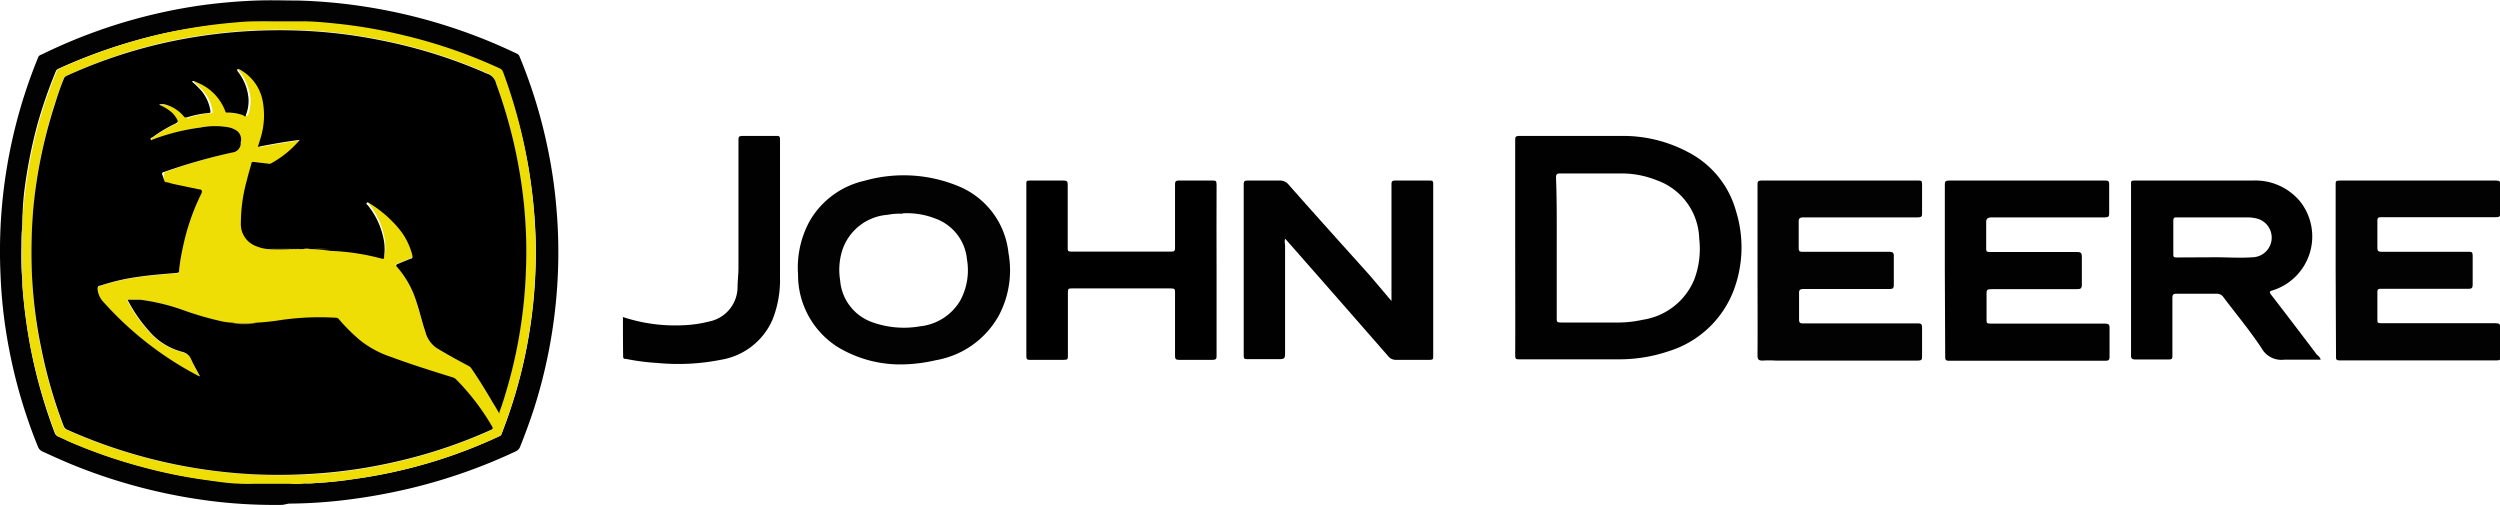 <svg xmlns="http://www.w3.org/2000/svg" viewBox="0 0 137.21 27.72"><g id="Capa_2" data-name="Capa 2"><g id="HOME"><g id="marcas"><g id="Capa_69" data-name="Capa 69"><path d="M83.16,13.6c0-2,0-3.92,0-5.89,0-.18,0-.25.24-.25,1.9,0,3.81,0,5.71,0a7.56,7.56,0,0,1,3.52.88,5.19,5.19,0,0,1,2.65,3.25,6.69,6.69,0,0,1-.09,4.24,5.57,5.57,0,0,1-3.59,3.44,8.41,8.41,0,0,1-2.82.45H83.39c-.18,0-.23,0-.23-.23C83.17,17.55,83.16,15.57,83.16,13.6Zm2.28,0h0c0,1.29,0,2.58,0,3.86,0,.19,0,.24.23.24h3a6.23,6.23,0,0,0,1.49-.15A3.64,3.64,0,0,0,93,15.31a4.77,4.77,0,0,0,.26-2.21,3.5,3.5,0,0,0-2.34-3.21A5.15,5.15,0,0,0,89,9.52c-1.12,0-2.24,0-3.37,0-.19,0-.23.05-.23.24C85.45,11,85.44,12.32,85.44,13.61Z" style="fill:#010101"/><path d="M127.37,19.74c-.66,0-1.31,0-2,0a1.24,1.24,0,0,1-1.24-.62c-.66-1-1.4-1.88-2.1-2.81a.43.43,0,0,0-.37-.19c-.74,0-1.47,0-2.2,0-.19,0-.23.06-.23.24,0,1.05,0,2.1,0,3.14,0,.17,0,.23-.22.23-.6,0-1.2,0-1.79,0-.21,0-.27-.05-.26-.26V12.21c0-.7,0-1.4,0-2.1,0-.17,0-.2.2-.2,2.16,0,4.31,0,6.47,0a3.19,3.19,0,0,1,2.62,1.16,3.1,3.1,0,0,1-1.5,4.86c-.21.06-.21.1-.09.26.84,1.09,1.68,2.19,2.51,3.29A.47.47,0,0,1,127.37,19.74Zm-5.73-5.62c.6,0,1.31.05,2,0a1.08,1.08,0,0,0,.21-2.13,2.31,2.31,0,0,0-.52-.06H119.5c-.16,0-.22,0-.22.2q0,.9,0,1.8c0,.16,0,.2.21.2Z" style="fill:#010101"/><path d="M76.37,16.52c0-2.17,0-4.25,0-6.34,0-.22,0-.28.27-.27.6,0,1.21,0,1.82,0,.15,0,.2,0,.2.19,0,3.15,0,6.29,0,9.44,0,.16,0,.21-.21.21-.61,0-1.22,0-1.82,0a.53.53,0,0,1-.43-.19q-2.76-3.16-5.54-6.32l-.13-.14a.77.77,0,0,0,0,.33c0,2,0,4,0,6,0,.24-.07.28-.29.28-.59,0-1.18,0-1.77,0-.15,0-.21,0-.21-.2V10.11c0-.17.06-.2.21-.2.58,0,1.17,0,1.75,0a.6.6,0,0,1,.51.23c1.48,1.68,3,3.36,4.47,5Z" style="fill:#010101"/><path d="M49.56,20A6.64,6.64,0,0,1,46,19.06a4.68,4.68,0,0,1-2.2-4,5.33,5.33,0,0,1,.65-2.95,4.66,4.66,0,0,1,3-2.19,7.87,7.87,0,0,1,5.18.31,4.46,4.46,0,0,1,2.72,3.66,5.3,5.3,0,0,1-.51,3.39,4.9,4.9,0,0,1-3.48,2.49A8.69,8.69,0,0,1,49.56,20Zm0-8.27a3.65,3.65,0,0,0-.85.06,2.84,2.84,0,0,0-2.47,1.91,3.55,3.55,0,0,0-.13,1.68,2.65,2.65,0,0,0,1.78,2.31,5.12,5.12,0,0,0,2.6.22A2.91,2.91,0,0,0,52.7,16.5a3.49,3.49,0,0,0,.37-2.27A2.64,2.64,0,0,0,51.35,12,4.28,4.28,0,0,0,49.52,11.71Z" style="fill:#020202"/><path d="M128.19,14.83c0-1.56,0-3.12,0-4.69,0-.19,0-.23.24-.23H137c.19,0,.23.05.23.23,0,.52,0,1,0,1.55,0,.21-.07.23-.25.23h-6.24c-.2,0-.27,0-.26.25,0,.46,0,.92,0,1.37,0,.21,0,.28.26.28,1.58,0,3.16,0,4.74,0,.17,0,.23,0,.23.21,0,.53,0,1.06,0,1.6,0,.18-.06.22-.23.22h-4.77c-.17,0-.24,0-.23.22,0,.48,0,1,0,1.45,0,.18,0,.22.22.22h6.26c.22,0,.28.05.27.27,0,.52,0,1.05,0,1.57,0,.15,0,.2-.19.2q-4.32,0-8.64,0c-.22,0-.19-.11-.19-.25Z" style="fill:#020202"/><path d="M96.46,14.83c0-1.56,0-3.11,0-4.67,0-.18,0-.25.24-.25h8.56c.18,0,.24,0,.23.23,0,.51,0,1,0,1.52,0,.21,0,.27-.25.27H99c-.23,0-.29.06-.28.28,0,.47,0,.93,0,1.4,0,.18.05.21.22.21h4.74c.21,0,.27.06.26.26,0,.52,0,1,0,1.55,0,.2-.06.23-.24.23H99c-.23,0-.27.07-.26.27,0,.47,0,.94,0,1.4,0,.18.05.22.22.22h6.24c.22,0,.3,0,.29.28,0,.5,0,1,0,1.5,0,.2,0,.26-.25.26H97.45a5.43,5.43,0,0,0-.7,0c-.25,0-.29-.07-.29-.3C96.47,17.91,96.46,16.37,96.46,14.83Z" style="fill:#020202"/><path d="M106.74,14.82c0-1.55,0-3.1,0-4.65,0-.19,0-.26.25-.26h8.51c.2,0,.27,0,.26.25q0,.75,0,1.5c0,.2,0,.27-.25.27l-6.17,0c-.25,0-.35.06-.33.33,0,.44,0,.89,0,1.34,0,.19,0,.24.23.23H114c.21,0,.26.06.26.26,0,.51,0,1,0,1.52,0,.22-.06.26-.27.26h-4.71c-.21,0-.26.05-.25.25,0,.47,0,1,0,1.42,0,.18,0,.22.22.22h6.27c.21,0,.27.05.26.26,0,.52,0,1.05,0,1.57,0,.16-.05.21-.21.21q-4.3,0-8.61,0c-.18,0-.2-.07-.2-.22Z" style="fill:#010101"/><path d="M66.77,14.83V19.5c0,.18,0,.25-.24.25-.6,0-1.21,0-1.82,0-.18,0-.22-.05-.22-.22,0-1.16,0-2.31,0-3.47,0-.18,0-.23-.23-.23H58.83c-.17,0-.22,0-.22.22,0,1.15,0,2.31,0,3.47,0,.19,0,.23-.24.23-.61,0-1.21,0-1.82,0-.15,0-.22,0-.22-.2,0-3.15,0-6.31,0-9.46,0-.14,0-.18.17-.18.63,0,1.25,0,1.88,0,.2,0,.22.07.22.24,0,1.15,0,2.3,0,3.44,0,.18,0,.22.22.22h5.46c.19,0,.21-.05.21-.22,0-1.14,0-2.28,0-3.42,0-.19,0-.27.25-.26.6,0,1.2,0,1.8,0,.18,0,.23,0,.23.23C66.76,11.7,66.77,13.27,66.77,14.83Z"/><path d="M34.19,17.4a9.11,9.11,0,0,0,3.31.45,6.66,6.66,0,0,0,1.4-.2,1.94,1.94,0,0,0,1.58-1.87c0-.36.05-.72.05-1.07q0-3.5,0-7c0-.19,0-.25.25-.25.6,0,1.21,0,1.82,0,.15,0,.21,0,.21.2q0,3.8,0,7.57a5.9,5.9,0,0,1-.41,2.31,3.74,3.74,0,0,1-2.8,2.2,12,12,0,0,1-3.53.18,12.16,12.16,0,0,1-1.7-.22c-.08,0-.17,0-.17-.13C34.19,18.86,34.19,18.14,34.19,17.4Z" style="fill:#010101"/><path d="M15.51,27.71a28.45,28.45,0,0,1-3.57-.17,30.28,30.28,0,0,1-7.88-2c-.59-.24-1.16-.5-1.73-.76a.47.47,0,0,1-.25-.27A28.32,28.32,0,0,1,.49,19.11a26.91,26.91,0,0,1-.46-4,28.06,28.06,0,0,1,2.08-12A.28.28,0,0,1,2.27,3,29.2,29.2,0,0,1,8.21.84,28.75,28.75,0,0,1,11.52.23c.85-.1,1.7-.17,2.55-.2s1.54,0,2.3,0A28.85,28.85,0,0,1,20,.36a29.85,29.85,0,0,1,6.61,1.81c.6.24,1.18.5,1.77.78a.26.26,0,0,1,.13.14,27.68,27.68,0,0,1,1.54,5,26.77,26.77,0,0,1,.49,3.35,27.88,27.88,0,0,1,.07,3.77,28.29,28.29,0,0,1-1.29,7.18c-.23.71-.49,1.42-.77,2.12a.46.46,0,0,1-.26.27,30,30,0,0,1-5.68,2,32.07,32.07,0,0,1-3.65.66,27.06,27.06,0,0,1-3.11.2ZM1.23,12.32a10.61,10.61,0,0,0-.05,1.12,16.37,16.37,0,0,0,.05,2v.23a29.92,29.92,0,0,0,.47,3.53A28.1,28.1,0,0,0,3,23.75a.31.31,0,0,0,.19.2c.2.08.39.18.59.27a28.59,28.59,0,0,0,3.9,1.36,27.84,27.84,0,0,0,3.61.74c.66.09,1.33.17,2,.2a3.5,3.5,0,0,0,.65,0l.1,0h1.81a4.78,4.78,0,0,0,.76,0,2.79,2.79,0,0,0,.58,0,22.51,22.51,0,0,0,2.32-.24,27.54,27.54,0,0,0,3-.59,27.5,27.5,0,0,0,4.9-1.75.18.18,0,0,0,.12-.12l.25-.67a27.05,27.05,0,0,0,1.5-6.65,27.44,27.44,0,0,0,.12-3.39A29,29,0,0,0,29,9.17,28.47,28.47,0,0,0,27.57,4a.34.34,0,0,0-.19-.2,28,28,0,0,0-5.33-1.83,27.39,27.39,0,0,0-3.49-.61c-.66-.07-1.33-.13-2-.14l-.11,0-1.53,0a6,6,0,0,0-.85,0,11.46,11.46,0,0,0-1.17.06A29.05,29.05,0,0,0,9,1.83,29.48,29.48,0,0,0,3.19,3.78a.23.23,0,0,0-.13.14,27,27,0,0,0-1,2.88,27.42,27.42,0,0,0-.74,3.8A16.61,16.61,0,0,0,1.23,12.32Z" style="fill:#020202"/><path d="M16.65,26.55a4.78,4.78,0,0,1-.76,0H14.08l-.1,0s-.05,0-.08,0h-.57c-.68,0-1.35-.11-2-.2a27.84,27.84,0,0,1-3.61-.74,28.59,28.59,0,0,1-3.9-1.36c-.2-.09-.39-.19-.59-.27a.31.31,0,0,1-.19-.2A28.1,28.1,0,0,1,1.7,19.18a29.92,29.92,0,0,1-.47-3.53v-.23c0-.53,0-1.05,0-1.58s0-1,0-1.52a16.61,16.61,0,0,1,.14-1.72,27.42,27.42,0,0,1,.74-3.8,27,27,0,0,1,1-2.88.23.23,0,0,1,.13-.14A29.48,29.48,0,0,1,9,1.83a29.05,29.05,0,0,1,3.94-.6,11.46,11.46,0,0,1,1.17-.06h2.49c.67,0,1.34.07,2,.14a27.39,27.39,0,0,1,3.49.61,28,28,0,0,1,5.33,1.83.34.34,0,0,1,.19.2A28.47,28.47,0,0,1,29,9.17a29,29,0,0,1,.39,3.94,27.44,27.44,0,0,1-.12,3.39,27.05,27.05,0,0,1-1.5,6.65l-.25.67a.18.18,0,0,1-.12.12,27.5,27.5,0,0,1-4.9,1.75,27.54,27.54,0,0,1-3,.59,22.51,22.51,0,0,1-2.32.24H16.8C16.75,26.52,16.69,26.49,16.65,26.55Zm-3.91-8.8a3.57,3.57,0,0,1-.56-.07A17.1,17.1,0,0,1,10,17a11.15,11.15,0,0,0-2.35-.55l-.69,0a8.15,8.15,0,0,0,1.16,1.69A3.6,3.6,0,0,0,10,19.33a.7.7,0,0,1,.49.41c.14.32.32.61.49.94l-.13-.05a18.44,18.44,0,0,1-5.14-4,1.2,1.2,0,0,1-.35-.71c0-.12,0-.17.13-.22a11.85,11.85,0,0,1,2.12-.49c.69-.1,1.38-.15,2.07-.21.11,0,.14,0,.15-.15A10.85,10.85,0,0,1,10,13.6a12.16,12.16,0,0,1,1-2.91c.08-.16.05-.23-.13-.26l-1.38-.29c-.15,0-.32,0-.42-.1S9,9.76,9,9.62s0-.14.08-.18a31.31,31.31,0,0,1,3.66-1.08.52.52,0,0,0,.46-.44.53.53,0,0,0,0-.12.59.59,0,0,0-.32-.7A1.36,1.36,0,0,0,12.58,7,4.15,4.15,0,0,0,11,7a11.58,11.58,0,0,0-2.6.68s-.1.06-.13,0,0-.07.08-.1a7.72,7.72,0,0,1,1.3-.78c.11,0,.14-.09.08-.2a1.58,1.58,0,0,0-.29-.39,2.37,2.37,0,0,0-.64-.4s-.07,0-.06-.06,0,0,.08,0l.18,0a2,2,0,0,1,1.25.7c0,.06.08.06.14,0a5.43,5.43,0,0,1,1.2-.24c.08,0,.09,0,.08-.1A2.23,2.23,0,0,0,11,4.83a3.06,3.06,0,0,0-.32-.3s-.05,0,0-.06,0,0,.07,0l.21.09a2.72,2.72,0,0,1,1.52,1.58c0,.08.07.06.12.06a2.57,2.57,0,0,1,.87.15c.07,0,.1,0,.13,0a2.15,2.15,0,0,0,.15-.91,2.75,2.75,0,0,0-.61-1.52s-.08,0,0-.1.07,0,.1,0a2.49,2.49,0,0,1,1.27,1.66,4.23,4.23,0,0,1-.09,2.09c-.05.17-.1.33-.16.51.77-.15,1.52-.29,2.3-.38l-.05.06A5.47,5.47,0,0,1,14.88,9a.23.23,0,0,1-.14,0L14,8.88c-.11,0-.15,0-.17.12-.08.29-.17.58-.24.88a8.8,8.8,0,0,0-.33,2.33A1.29,1.29,0,0,0,14,13.46a2.33,2.33,0,0,0,.73.2c0,.05.11,0,.17,0h1.2s.09,0,.11,0h.07a.19.19,0,0,0,.15,0h.24a1.15,1.15,0,0,0,.37,0h.07s0,0,.08,0h1a12.46,12.46,0,0,1,2.78.42c.11,0,.14,0,.15-.09a3,3,0,0,0,0-.84,4.27,4.27,0,0,0-.9-2s-.09-.07-.05-.12.08,0,.12,0a6.49,6.49,0,0,1,1.6,1.36A3.62,3.62,0,0,1,22.62,14c0,.1,0,.15-.1.18l-.76.31c-.07,0-.09,0,0,.12a5.21,5.21,0,0,1,1.08,1.92c.19.55.31,1.12.5,1.67a1.54,1.54,0,0,0,.57.85c.57.38,1.17.7,1.77,1a.44.44,0,0,1,.18.15c.42.61.81,1.25,1.19,1.9.12.19.23.38.35.59l0-.1c.17-.47.32-.95.46-1.43a26.35,26.35,0,0,0,1-6.47,25.7,25.7,0,0,0-.29-4.88,27.26,27.26,0,0,0-1.35-5.24A.74.74,0,0,0,26.7,4a1.76,1.76,0,0,1-.2-.09,27.75,27.75,0,0,0-5.56-1.72,27.7,27.7,0,0,0-4.05-.52,29.51,29.51,0,0,0-4.1.07,29.17,29.17,0,0,0-3.71.57A27.6,27.6,0,0,0,3.64,4.16a.27.27,0,0,0-.16.17c-.18.47-.35,1-.5,1.43a26.77,26.77,0,0,0-1.14,5.53A28.53,28.53,0,0,0,1.75,15a25.64,25.64,0,0,0,.49,4.1,26.49,26.49,0,0,0,1.23,4.28.36.36,0,0,0,.19.21,28.6,28.6,0,0,0,5.9,1.9,28.63,28.63,0,0,0,4.52.56A29.88,29.88,0,0,0,17.62,26a27.83,27.83,0,0,0,4.17-.65,27.28,27.28,0,0,0,5.12-1.72c.12-.05.14-.09.07-.21a12.74,12.74,0,0,0-1.91-2.53.41.41,0,0,0-.19-.11c-1.12-.35-2.25-.7-3.35-1.11a5.52,5.52,0,0,1-1.71-.91,9.86,9.86,0,0,1-1.17-1.16.2.2,0,0,0-.16-.09,14.81,14.81,0,0,0-3,.12,12.93,12.93,0,0,1-1.38.15Z" style="fill:#efde05"/><path d="M1.23,12.32c0,.51,0,1,0,1.52s0,1.05,0,1.58a16.37,16.37,0,0,1-.05-2A10.61,10.61,0,0,1,1.23,12.32Z" style="fill:#c3bc51"/><path d="M16.56,1.17H14.07a6,6,0,0,1,.85,0l1.53,0Z" style="fill:#c3bc51"/><path d="M13.33,26.52h.57s.07,0,.08,0A3.5,3.5,0,0,1,13.33,26.52Z" style="fill:#c3bc51"/><path d="M16.65,26.55c0-.06.1,0,.15,0h.43A2.79,2.79,0,0,1,16.65,26.55Z" style="fill:#c3bc51"/><path d="M17.1,13.67H17a1.53,1.53,0,0,0-.37,0h-.61a11.8,11.8,0,0,1-1.33,0,2.33,2.33,0,0,1-.73-.2,1.29,1.29,0,0,1-.74-1.25,8.8,8.8,0,0,1,.33-2.33c.07-.3.16-.59.24-.88,0-.1.06-.14.17-.12l.75.09a.23.23,0,0,0,.14,0,5.47,5.47,0,0,0,1.55-1.24l.05-.06c-.78.09-1.53.23-2.3.38.06-.18.11-.34.16-.51a4.23,4.23,0,0,0,.09-2.09,2.49,2.49,0,0,0-1.27-1.66s-.07,0-.1,0,0,.08,0,.1a2.75,2.75,0,0,1,.61,1.52,2.15,2.15,0,0,1-.15.91c0,.08-.06.08-.13,0a2.57,2.57,0,0,0-.87-.15c-.05,0-.1,0-.12-.06a2.72,2.72,0,0,0-1.52-1.58l-.21-.09s0,0-.07,0,0,0,0,.06a3.06,3.06,0,0,1,.32.3,2.23,2.23,0,0,1,.66,1.29c0,.07,0,.1-.08.1a5.43,5.43,0,0,0-1.2.24c-.06,0-.1,0-.14,0A2,2,0,0,0,9,5.72l-.18,0s-.07,0-.08,0,0,0,.06.06a2.37,2.37,0,0,1,.64.4,1.58,1.58,0,0,1,.29.39c.06.11,0,.16-.08.2a7.72,7.72,0,0,0-1.3.78s-.11,0-.08.1.09,0,.13,0A11.58,11.58,0,0,1,11,7a4.15,4.15,0,0,1,1.61,0,1.36,1.36,0,0,1,.28.11.59.59,0,0,1,.32.7.53.53,0,0,1,0,.12.52.52,0,0,1-.46.44A31.31,31.31,0,0,0,9,9.44c-.09,0-.13.08-.08.18S9,10,9.11,10s.27.07.42.1l1.38.29c.18,0,.21.1.13.26a12.16,12.16,0,0,0-1,2.91,10.85,10.85,0,0,0-.21,1.27c0,.1,0,.14-.15.15-.69.06-1.38.11-2.07.21a11.85,11.85,0,0,0-2.12.49c-.12,0-.14.1-.13.22a1.2,1.2,0,0,0,.35.71,18.44,18.44,0,0,0,5.14,4l.13.05c-.17-.33-.35-.62-.49-.94a.7.7,0,0,0-.49-.41,3.6,3.6,0,0,1-1.86-1.19A8.15,8.15,0,0,1,7,16.45l.69,0A11.15,11.15,0,0,1,10,17a17.1,17.1,0,0,0,2.19.64,3.57,3.57,0,0,0,.56.07,5.3,5.3,0,0,0,1.32,0,12.93,12.93,0,0,0,1.38-.15,14.81,14.81,0,0,1,3-.12.2.2,0,0,1,.16.09,9.86,9.86,0,0,0,1.17,1.16,5.52,5.52,0,0,0,1.71.91c1.1.41,2.23.76,3.35,1.11a.41.41,0,0,1,.19.11A12.74,12.74,0,0,1,27,23.39c.07.12.05.16-.07.21a27.28,27.28,0,0,1-5.12,1.72,27.83,27.83,0,0,1-4.17.65,29.88,29.88,0,0,1-3.54.07,28.63,28.63,0,0,1-4.52-.56,28.6,28.6,0,0,1-5.9-1.9.36.36,0,0,1-.19-.21,26.49,26.49,0,0,1-1.23-4.28A25.64,25.64,0,0,1,1.75,15a28.53,28.53,0,0,1,.09-3.7A26.77,26.77,0,0,1,3,5.76c.15-.48.32-1,.5-1.43a.27.27,0,0,1,.16-.17A27.6,27.6,0,0,1,9.08,2.34a29.17,29.17,0,0,1,3.71-.57,29.51,29.51,0,0,1,4.1-.07,27.7,27.7,0,0,1,4.05.52A27.75,27.75,0,0,1,26.5,3.94a1.76,1.76,0,0,0,.2.09.74.74,0,0,1,.53.56,27.26,27.26,0,0,1,1.35,5.24,25.7,25.7,0,0,1,.29,4.88,26.35,26.35,0,0,1-1,6.47c-.14.48-.29,1-.46,1.43l0,.1c-.12-.21-.23-.4-.35-.59-.38-.65-.77-1.29-1.19-1.9a.44.44,0,0,0-.18-.15c-.6-.32-1.2-.64-1.77-1a1.54,1.54,0,0,1-.57-.85c-.19-.55-.31-1.12-.5-1.67a5.21,5.21,0,0,0-1.08-1.92c-.06-.07,0-.09,0-.12l.76-.31c.1,0,.12-.08.1-.18a3.62,3.62,0,0,0-.78-1.52,6.49,6.49,0,0,0-1.6-1.36s-.08-.08-.12,0,0,.08.05.12a4.27,4.27,0,0,1,.9,2,3,3,0,0,1,0,.84c0,.1,0,.13-.15.09a12.46,12.46,0,0,0-2.78-.42A9.1,9.1,0,0,0,17.1,13.67Z" style="fill:#010000"/><path d="M14.72,13.66a11.8,11.8,0,0,0,1.33,0h.15c0,.05-.07,0-.11,0h-1.2C14.83,13.7,14.77,13.71,14.72,13.66Z" style="fill:#c3bc51"/><path d="M14.06,17.75a5.3,5.3,0,0,1-1.32,0Z" style="fill:#c3bc51"/><path d="M17.1,13.67a9.1,9.1,0,0,1,1,0h-1S17.11,13.71,17.1,13.67Z" style="fill:#c3bc51"/><path d="M16.66,13.66a1.53,1.53,0,0,1,.37,0A1.15,1.15,0,0,1,16.66,13.66Z" style="fill:#c3bc51"/><path d="M16.27,13.66h.15A.19.19,0,0,1,16.27,13.66Z" style="fill:#c3bc51"/></g></g></g></g></svg>